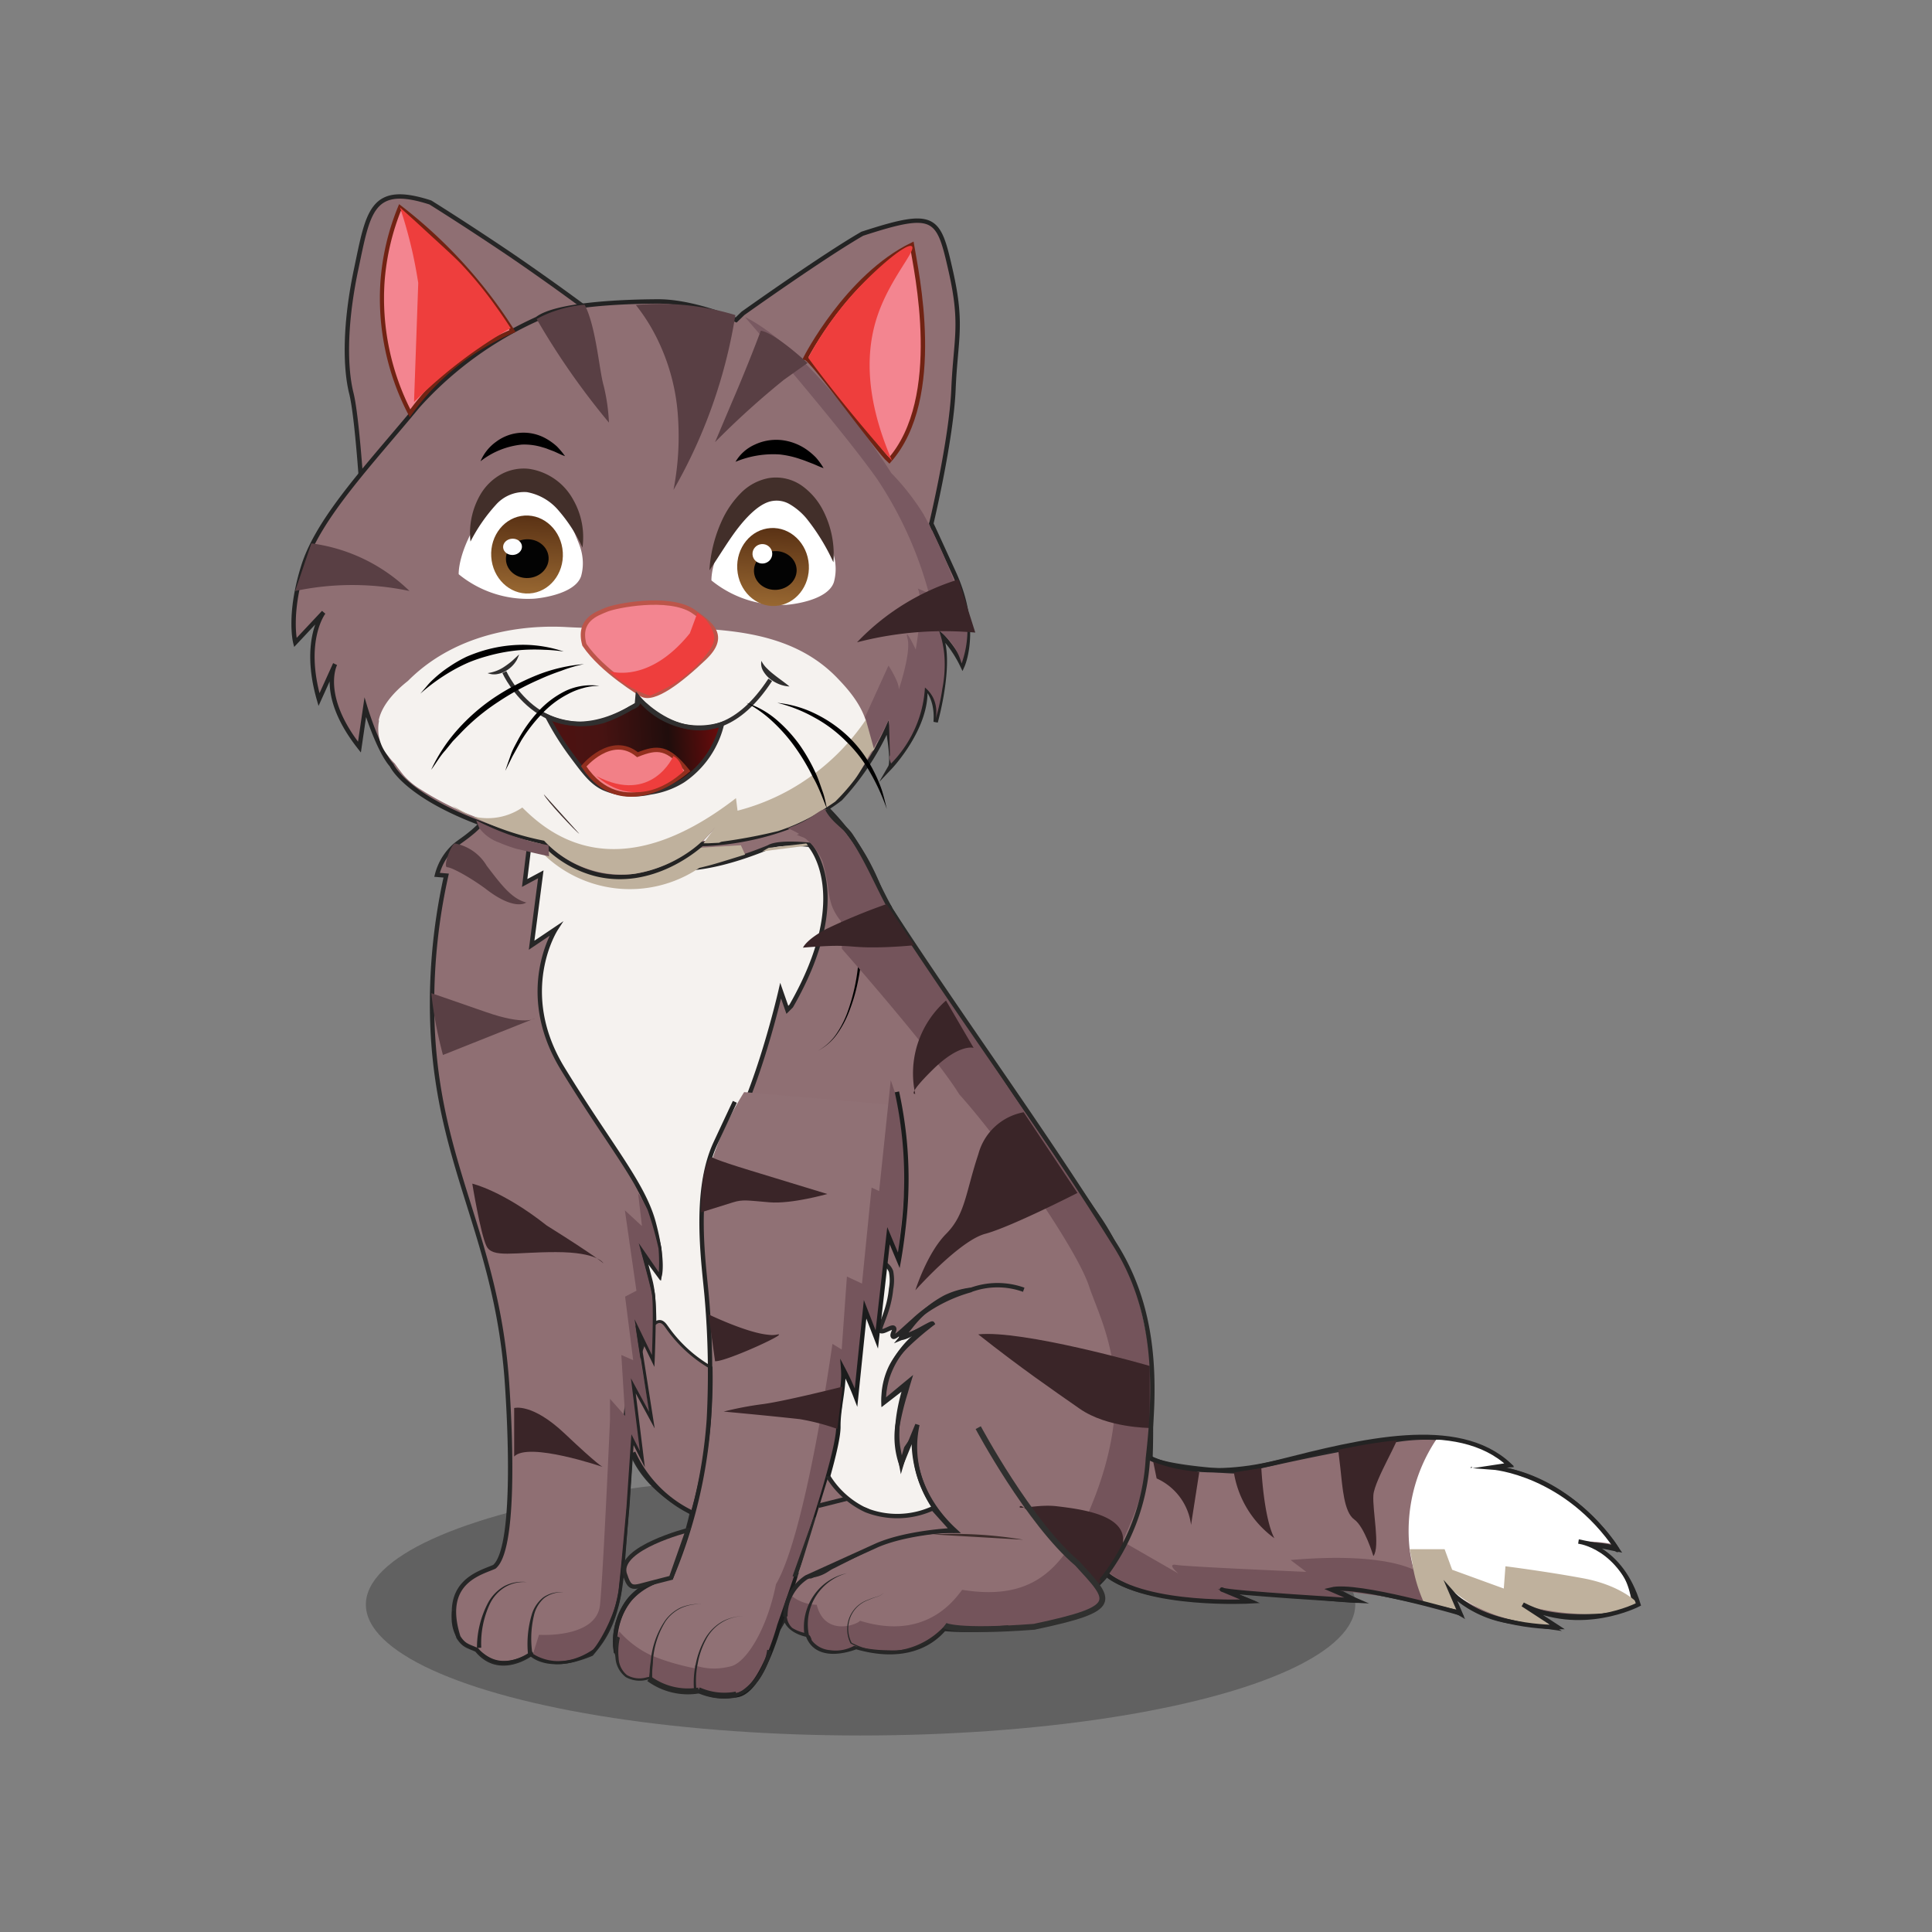 <svg id="Layer_1" data-name="Layer 1" xmlns="http://www.w3.org/2000/svg" xmlns:xlink="http://www.w3.org/1999/xlink" viewBox="0 0 256 256"><rect x="0" y="0" width="256" height="256" fill="#808080" stroke="none"/><defs><style>.cls-1{fill:#323232;opacity:0.4;}.cls-2,.cls-23,.cls-6{fill:#8f6f73;}.cls-2,.cls-23,.cls-3,.cls-37,.cls-40{stroke:#262626;}.cls-10,.cls-17,.cls-18,.cls-2,.cls-22,.cls-23,.cls-27,.cls-28,.cls-3,.cls-34,.cls-36,.cls-37,.cls-38,.cls-39,.cls-40,.cls-41,.cls-6,.cls-8,.cls-9{stroke-miterlimit:10;}.cls-10,.cls-17,.cls-18,.cls-2,.cls-22,.cls-27,.cls-28,.cls-3,.cls-36,.cls-40,.cls-41,.cls-6,.cls-9{stroke-width:0.58px;}.cls-3,.cls-7{fill:#f5f2ef;}.cls-4{fill:#bfb19d;}.cls-41,.cls-5{fill:#907175;}.cls-28,.cls-34,.cls-6{stroke:#232323;}.cls-22,.cls-8,.cls-9{fill:#f38590;}.cls-22,.cls-8{stroke:#712313;}.cls-8{stroke-width:0.55px;}.cls-9{stroke:#bc554a;}.cls-10,.cls-18{stroke:#302f2f;}.cls-10{fill:url(#linear-gradient);}.cls-11{fill:#fff;}.cls-12{fill:url(#linear-gradient-2);}.cls-13{fill:url(#linear-gradient-3);}.cls-14{fill:#030303;}.cls-15{fill:#fcfdff;}.cls-16{fill:#ee3e3d;}.cls-17{fill:#f28087;stroke:#922f1e;}.cls-18,.cls-27,.cls-28,.cls-33,.cls-34,.cls-36,.cls-37,.cls-38,.cls-39,.cls-40{fill:none;}.cls-19{fill:#302f2f;}.cls-20{fill:#795961;}.cls-21{fill:#422f2a;}.cls-23,.cls-34{stroke-width:0.39px;}.cls-24{fill:#262626;}.cls-25{fill:#75555c;}.cls-26{fill:#3d2d2b;}.cls-27{stroke:#1b1c1c;}.cls-29{fill:#74545b;}.cls-30{fill:#232323;}.cls-31{fill:#3a2528;}.cls-32{fill:#593f44;}.cls-35{fill:#282827;}.cls-36,.cls-38,.cls-41{stroke:#282827;}.cls-37,.cls-38,.cls-39{stroke-width:0.78px;}.cls-39{stroke:#30302f;}</style><linearGradient id="linear-gradient" x1="-57.88" y1="207.05" x2="-34.9" y2="207.05" gradientTransform="translate(117.78 -110.61) rotate(-3.54)" gradientUnits="userSpaceOnUse"><stop offset="0" stop-color="#4e1211"/><stop offset="0.31" stop-color="#471312"/><stop offset="0.69" stop-color="#200d0c"/><stop offset="0.98" stop-color="#680c0c"/></linearGradient><linearGradient id="linear-gradient-2" x1="-58.39" y1="172.91" x2="-60.67" y2="194.06" gradientTransform="translate(129.07 -107.3)" gradientUnits="userSpaceOnUse"><stop offset="0" stop-color="#4a240d"/><stop offset="0.64" stop-color="#9b6a33"/></linearGradient><linearGradient id="linear-gradient-3" x1="-25.95" y1="176.57" x2="-28.22" y2="197.71" gradientTransform="translate(129.23 -109.31)" xlink:href="#linear-gradient-2"/></defs><ellipse class="cls-1" cx="114.03" cy="212.61" rx="65.55" ry="17.35"/><path class="cls-2" d="M59.26,98c.13,1.36.26,2.75.37,4.16.13,1.56.23,3.1.32,4.62l4.46,1.7a20.92,20.92,0,0,1-1.7,1.68c-1.18,1-1.83,1.35-2.48,1.91a7.74,7.74,0,0,0-2.32,3.85l1.21.1a77.93,77.93,0,0,0-1.87,17.42c.12,20.47,8.57,29.58,9.94,49.94.53,7.83,1,22-1.69,24.23-1.9.85-7.08,2-4.76,9.31.74,1.17,1.27,1.17,2.43,1.7,3,3.7,7.2.53,7.2.53s2.22,2.43,8,0c1.59-1.91,3.6-4.34,4.13-11.86,0,0,1.15-14.94,1.06-15.56l-.08-.63a27.13,27.13,0,0,0,1.71,2.77,28.34,28.34,0,0,0,6.5,6.58c-.34,1.49-.78,3.11-1.35,4.82-.46,1.38-1,2.66-1.46,3.83a8.52,8.52,0,0,0-5.36,2.74c-2.39,2.82-2.51,7.37-1.15,8.09.47.25,1.59.26,4.58-2.76,1.69,2.85,5.42,2.23,6.31,1.78,2.85,1,6.32,1.25,8.19-.89a15.77,15.77,0,0,0,2.58-3.82s.09,1.78,3,2.4c1.07,3.11,4.81,2.22,6.41,1.6,5.87,1.69,9.61,0,11.66-2.4,0,0,9.78,1.07,16.46-2.94,3.91-2.49,5.07-4.27,5.07-4.27s3.82,3.92,18.59,3.38l-4.18-1.69s16.82,1.78,18.68,1.78l-4.53-2.4s16.1,2.85,18.24,4.09l-1.78-3.47a13.92,13.92,0,0,0,8.54,4.54l5.6.8L202,213s7.56,2.85,14.77-.35c0,0-1.51-5.88-6.05-8,0,0,3,.09,3.56.71s-6.77-11.57-19.4-10.94l5.07-.27s-4.71-4.89-14.77-3.38-20.46,4.09-21.17,4.18-9.17-.45-11.57-1.69a108,108,0,0,0-.27-12.46c-.53-4.18-1.95-12.63-6.58-19.39s-14.33-20.91-14.33-20.91L120.8,125l-3.92-6.32a31.05,31.05,0,0,0-2.33-5.09,31.77,31.77,0,0,0-5-6.49Z"/><path class="cls-3" d="M128.69,170.93a20.08,20.08,0,0,0-6.59,3.19c-1.78,1.37-3.46,3.25-3.75,3s.35-.92.08-1.17-1.39.67-1.76.4,1.11-2.41,1.4-5.57a6.14,6.14,0,0,0,0-2.29c-1.13-3.13-8.84-1.13-14.18-4-2.76-1.47-6-4.82-7.57-13.22,4.07-6.61,7.12-20,7.12-20l.89,2.54.51-.51c8.52-14.87,2.42-21.36,2.42-21.36s-4.13-.47-5.41.33c-17.63,7.21-19.8-1.56-21.06-1.64s-10.05-3.59-10.05-3.59L69.52,117l2.14-1.15-1.22,9.4,3.21-2.16s-5.35,8.27.91,18.51,10.7,15.28,12.07,20.47.77,7,.77,7l-2.14-2.9.91,3.51c.92,3.52.31,10.85.31,10.85s-2.14-4.13-2.29-4.58,2,11.76,2,11.76l-2-3.21.9,7.83a11.06,11.06,0,0,0,1.16,2.69,11.64,11.64,0,0,0,3.9,3.84c9,5.8,11.91,10.71,17.26,9.93,2.58-.37,2.47-1.6,6.83-3.49a30.51,30.51,0,0,1,11.58-2.45h.76c-1.29-1.18-5-4.85-5.32-10.35a13.85,13.85,0,0,1,.3-3.72c-.72,1.75-1.43,3.49-2.14,5.24a11,11,0,0,1-.52-5,35.42,35.42,0,0,1,1.13-4.59c.16-.59.31-1.08.41-1.41l-.73.6c-.87.73-1.75,1.46-2.63,2.17a9.83,9.83,0,0,1,1-4.72,11.19,11.19,0,0,1,2.09-2.8,39.29,39.29,0,0,1,3.38-2.89c-.11-.19-3.81,2.22-4.12,1.82s2.42-3.61,6.33-5.41A11,11,0,0,1,128.69,170.93Z"/><path class="cls-4" d="M69.65,112.46l1.83.18A16.45,16.45,0,0,0,92.66,115c.91-.21,1.64-.41,2.15-.56s1.15-.34,2.27-.69l1.65-.51L98.17,112l-5.4.33s-12.72,8-20.74-1.21l-2.07-.8Z"/><path class="cls-5" d="M88.92,209.07c-1,.31-4.91,1.6-6.48,5.22-.1.22-1.66,4,0,5.61a2.48,2.48,0,0,0,2.08.81c.69-.17,1-.85,1.57-.81a1.35,1.35,0,0,1,.92.64l.76.23c.62.19,1.24.36,1.85.52A7.19,7.19,0,0,0,95,222.56a5.26,5.26,0,0,0,1.39-.05,6.71,6.71,0,0,0,2.08-.81c4.35-2.7,8.44-17.91,8.44-17.91.77-2.85,2-7.21,3.56-12.63q.68-4.86,1.36-9.71l1.63,3.78,1.14-11.69s1.48,4.47,1.48,4,1.47-13.75,1.47-13.75l1.31,3.27s2-8.6.82-15.47-1-5.16-1-5.16l-20.08-1.72c-4.47,7.17-5.56,13.07-5.73,17.14,0,1,.26,5.34.84,14,.54,8,.63,8.62.51,10.55,0,0,0,.48-.07,1a85.23,85.23,0,0,1-2.43,13.45A74.08,74.08,0,0,1,88.92,209.07Z"/><path class="cls-2" d="M48,65.92s-.66-10.69-1.44-13.79-1-8.7.62-16.4,2-11.45,9.85-8.9q5.25,3.3,10.73,7,5.3,3.63,10.13,7.22c-18,14.67-23.89,20.35-24.68,22a18.37,18.37,0,0,1-3.05,3.71c-.2.22-.6.64-1,.58C48.38,67.34,48.05,66.09,48,65.92Z"/><path id="f" class="cls-6" d="M71.18,42.25A47.44,47.44,0,0,0,55.39,53.78C49.07,61.45,42.23,68.55,40.2,75s-1.07,10.14-1.07,10.14l3.75-4S40,84.83,42.27,92.7L44.4,88s-2.17,4.13,3.23,11l.77-5.27s1.68,5.6,3.5,7.67c0,0,2.62,5.94,20,10.17A14.45,14.45,0,0,0,79,115.83c7.45,1.82,13.41-3.5,14-4,.92,0,10.86-.21,18.36-6a34.94,34.94,0,0,0,6.26-9.43s.82,4.42.33,5.27c0,0,5.06-5.33,4.64-10.6V91s1.64,1.36,1.39,4.67c0,0,2.32-8.27.55-11.73a15.86,15.86,0,0,1,3,4.29s2.25-4.91-1.13-12.32-3-6.51-3-6.51,2.66-11.12,2.94-17.81,1.27-8.48-.36-15.68-2-8.1-11.72-4.94C109,34,98.45,41.52,98.45,41.52l-.91.88s-5.63-2.48-10.38-2.46S73.67,40.32,71.18,42.25Z"/><path class="cls-7" d="M50.18,95.46c.54-2.79,3.71-5.08,3.89-5.25,7.52-7.55,18.18-7.28,21-7.12,13.2.75,27.5-2.12,36,6.88,1.45,1.52,4.31,4.62,4,8.35-.64,6.73-11.24,10.59-13.31,11.34a29.92,29.92,0,0,1-8.58,1.76l2.92-3.13a19.59,19.59,0,0,1-15.43,6.17l-7.8-3.9A46.1,46.1,0,0,1,63,108.25a39.55,39.55,0,0,1-7.2-3.61,9.66,9.66,0,0,1-2.3-1.9c-.49-.58-1.19-1.56-1.18-1.56h0a8.21,8.21,0,0,1-.88-1,5.55,5.55,0,0,1-1.21-4.69Z"/><path class="cls-8" d="M67.92,43.87A63.56,63.56,0,0,0,53,27.49a32.19,32.19,0,0,0-2.32,9.89,33.07,33.07,0,0,0,3.65,17.38A31.91,31.91,0,0,1,67.92,43.87Z"/><path class="cls-9" d="M85,92s-5.22-3.07-7.57-6.57c-.92-3.33,1.7-4.12,2.92-4.64s8.17-1.91,11.42.15c2.51,1.75,4.66,3.31,1.55,6.27S86.59,93,85,92Z"/><path class="cls-10" d="M72.52,94.93a10.78,10.78,0,0,0,3,.87,9.81,9.81,0,0,0,4.31-.24,17.11,17.11,0,0,0,2.9-1.26c.65-.33.58-.37,1.06-.58a1.52,1.52,0,0,0,.65-.39,1.17,1.17,0,0,0,.22-.78,10.45,10.45,0,0,0,6,3.67,10.18,10.18,0,0,0,5-.27,12.52,12.52,0,0,1-5.17,7.48A11.21,11.21,0,0,1,86.17,105a10,10,0,0,1-6.24-.59c-1.5-.75-2.39-1.9-4.09-4.19A37,37,0,0,1,72.52,94.93Z"/><path class="cls-11" d="M60.78,76.09S60.59,73,64,68c1.71-2.51,4.34-3.8,6.81-3.33,3.22.61,4.84,4.7,5.9,7.37a7.12,7.12,0,0,1,.48,1.89A6.34,6.34,0,0,1,77,76.34c-.84,2.53-6,3-6.43,3A14.45,14.45,0,0,1,60.78,76.09Z"/><path class="cls-11" d="M94.27,76.91s-.19-3.1,3.24-8.14c1.7-2.51,4.33-3.8,6.8-3.33,3.23.61,4.85,4.7,5.91,7.37a6.87,6.87,0,0,1,.47,1.89,6.51,6.51,0,0,1-.2,2.45c-.85,2.53-6,3-6.44,3A14.5,14.5,0,0,1,94.27,76.91Z"/><ellipse class="cls-12" cx="69.84" cy="73.47" rx="4.75" ry="5.17" transform="translate(-4.41 4.46) rotate(-3.54)"/><ellipse class="cls-13" cx="102.44" cy="75.12" rx="4.75" ry="5.17" transform="translate(-4.45 6.48) rotate(-3.54)"/><ellipse class="cls-14" cx="69.87" cy="74.02" rx="2.83" ry="2.57" transform="translate(-4.44 4.46) rotate(-3.54)"/><ellipse class="cls-14" cx="102.74" cy="75.59" rx="2.83" ry="2.57" transform="translate(-4.48 6.49) rotate(-3.54)"/><ellipse class="cls-11" cx="101.02" cy="73.38" rx="1.31" ry="1.29" transform="translate(-4.34 6.38) rotate(-3.54)"/><ellipse class="cls-15" cx="67.92" cy="72.45" rx="1.25" ry="1.08" transform="translate(-4.35 4.34) rotate(-3.54)"/><path class="cls-16" d="M80.69,88.91s5.17,1.89,10.72-5l1-2.7a5.08,5.08,0,0,1,.74.54,4.81,4.81,0,0,1,1.47,2.45c.15,1.12-.58,2-1.61,3.24a16.26,16.26,0,0,1-5.4,4.06c-.6.31-1.1.53-1.46.69a14,14,0,0,1-3.57-1.74A14.22,14.22,0,0,1,80.69,88.91Z"/><path class="cls-17" d="M77.34,101.54S81,97.15,84.47,100c2.67-1.06,4-1.08,6.61,2.14C90.23,102.88,82.41,109.19,77.34,101.54Z"/><path class="cls-16" d="M89.22,100.19s-2.81,6.47-10.18,2.65c4.59,4,9.19,1.54,11.5-.6C90.54,102.24,90.26,100.66,89.22,100.19Z"/><path class="cls-18" d="M66.83,89.06S72.19,101,84.39,93.33l.08-.94s9.15,10.62,17.59-2.31"/><path class="cls-19" d="M64.61,89.19a5.13,5.13,0,0,0,2.25-.87,10.75,10.75,0,0,0,1-.75l.93-.86c-.07.21-.16.4-.25.61s-.22.38-.35.56a4,4,0,0,1-1,.92,3.34,3.34,0,0,1-1.25.51A2.29,2.29,0,0,1,64.61,89.19Z"/><path class="cls-19" d="M100.89,87.57a3.57,3.57,0,0,0,.74,1,8.88,8.88,0,0,0,.92.81c.64.52,1.36,1,2.06,1.58a4.28,4.28,0,0,1-1.34-.29,5.09,5.09,0,0,1-1.2-.68,3.8,3.8,0,0,1-.93-1.06A1.92,1.92,0,0,1,100.89,87.57Z"/><path class="cls-4" d="M62.45,108.11c-.91-.45-1.74-.91-2.5-1.36A7.58,7.58,0,0,0,62.45,108.11Z"/><path class="cls-4" d="M113.24,103.31c.83-1.1,1.41-2.37,2.13-3.54a1.19,1.19,0,0,1,.42-.39c.19-.41.37-.81.52-1.18,0-.17-.08-.34-.13-.5a16.16,16.16,0,0,0-1.11-2.84,29.9,29.9,0,0,1-10.42,9.79,29,29,0,0,1-6.92,2.77l-.21-1.66c-16,12.36-24.91,4.61-28.31,1.24A8.12,8.12,0,0,1,63,108.25c-.18,0-.34-.09-.5-.14a37.08,37.08,0,0,0,9.6,3.29,14.1,14.1,0,0,0,11.88,4.4,17.49,17.49,0,0,0,7.91-3.36,17,17,0,0,0,2.89-2.84l-1.56,2.14h.32l.28,0,1.48-.07a1.13,1.13,0,0,1,.39-.15,71.05,71.05,0,0,0,7.38-1.39,25.83,25.83,0,0,0,4.45-1.91q1.62-.93,3.15-2A27.25,27.25,0,0,0,113.24,103.31Z"/><path class="cls-20" d="M114.63,95l3.1-6.81s1.53,2.36,1.35,3.22c0,0,1.66-4.88,1.18-6.76s1.08,1.41,1.08,1.41,1.09-6,.29-8.07l1.45.61a51.13,51.13,0,0,0-6.88-15.16c-4.8-6.8-17.48-21.42-17.48-21.42s8.4,3.51,19.38,20.66a32,32,0,0,1,4.27,5.46,66.79,66.79,0,0,1,3.75,8.13c1.59,3.75,1.85,4.61,2,5.75a13.41,13.41,0,0,1-.7,5.9,8.32,8.32,0,0,0-.92-2.11,8.07,8.07,0,0,0-2.06-2.22,13.24,13.24,0,0,1,.69,3.23,16.25,16.25,0,0,1-.26,4.41,28,28,0,0,1-.89,4,4.38,4.38,0,0,0-.35-2.81,4.29,4.29,0,0,0-1.07-1.32,15.34,15.34,0,0,1-.65,3.64,15.81,15.81,0,0,1-3.84,6.44c-.24-.62-.26-.86-.22-.94l.07-.17h0l-.13-4.74-2,3.86Z"/><path d="M63.67,61.12a6.07,6.07,0,0,1,2.09-2.6,6,6,0,0,1,3.29-1.18,6.07,6.07,0,0,1,3.38.82,7.92,7.92,0,0,1,1.37,1,11.7,11.7,0,0,1,1.07,1.28c-.54-.18-1-.43-1.49-.64l-.72-.27a5,5,0,0,0-.71-.24,8.17,8.17,0,0,0-2.82-.38A10.63,10.63,0,0,0,63.67,61.12Z"/><path d="M97.46,61.19A5.58,5.58,0,0,1,100,58.92a6.7,6.7,0,0,1,3.51-.61,7.21,7.21,0,0,1,3.31,1.22,8.74,8.74,0,0,1,1.31,1.11,9.51,9.51,0,0,1,1,1.39c-.56-.18-1-.42-1.53-.62s-1-.4-1.45-.54a12.54,12.54,0,0,0-2.81-.65A13,13,0,0,0,97.46,61.19Z"/><path class="cls-21" d="M94,75.57a18.53,18.53,0,0,1,1.85-7,12.58,12.58,0,0,1,2.23-3.15,7,7,0,0,1,3.78-2.07,6,6,0,0,1,4.38,1,9.07,9.07,0,0,1,2.67,3,12.77,12.77,0,0,1,1.52,7.16,27.67,27.67,0,0,0-3.54-5.78,8.46,8.46,0,0,0-2.22-1.9,3.41,3.41,0,0,0-2.3-.45c-1.52.22-3.12,1.75-4.46,3.44S95.38,73.58,94,75.57Z"/><path class="cls-21" d="M62.34,71.76a10.19,10.19,0,0,1,1.38-6.34,7.27,7.27,0,0,1,2.62-2.54,6.25,6.25,0,0,1,3.8-.75,8,8,0,0,1,5.8,4.06,10,10,0,0,1,1.24,6.36A21,21,0,0,0,74,67.63a7.14,7.14,0,0,0-4.18-2.42,5,5,0,0,0-4.13,1.7A22.4,22.4,0,0,0,62.34,71.76Z"/><path class="cls-16" d="M53,27.49c.58,1.73,1.13,3.64,1.61,5.73.34,1.5.6,2.93.81,4.28h0q-.14,4-.28,7.94t-.28,7.83a62.41,62.41,0,0,1,7.46-6.34,60.19,60.19,0,0,1,5.35-3.45c-.48-.74-1.15-1.76-2-2.93A52.39,52.39,0,0,0,61.12,35c-.85-.89-2.08-2-4.55-4.26C55.1,29.36,53.86,28.26,53,27.49Z"/><path class="cls-22" d="M106.74,47.44s5.49-10.79,14.09-15c.55,3.37,4.33,20.3-3,28.59C116.39,59.8,107.51,47.39,106.74,47.44Z"/><path id="f-2" data-name="f" class="cls-16" d="M120.83,32.64c.62.54-2.84,4.19-4.52,9.08-1.63,4.73-1.72,11,1.89,19.33q-2.86-3.21-5.8-6.81t-5.3-6.82a43.32,43.32,0,0,1,6.49-9.08C116.4,35.32,120.21,32.11,120.83,32.64Z"/><path class="cls-23" d="M91.73,200.42c-1-.47-7.11-3.33-8.63-9.48-.77-3.12,0-5.66,1.41-10.48.45-1.52,1.61-5.41,2.91-5.35.47,0,.8.55,1,.82a18.26,18.26,0,0,0,5.8,5.29,65.72,65.72,0,0,1-.54,10A66.24,66.24,0,0,1,91.73,200.42Z"/><path class="cls-24" d="M70,219.54a13.78,13.78,0,0,1,.45-5.57A4.59,4.59,0,0,1,72,211.65a4.05,4.05,0,0,1,2.66-.67,4,4,0,0,0-2.56.78,4.3,4.3,0,0,0-1.35,2.3,13.23,13.23,0,0,0-.15,5.39Z"/><path class="cls-25" d="M120,154.85c0-2.33-1.23-9.56-1.23-9.56l-.74-2.15-1.54,14.68-1-.46-1.27,12.72-2-.93-.69,9.67-1.23-.75s-3.47,25.05-7.48,31.85c-1.24,6.19-4,10.31-5.89,10.85a9.39,9.39,0,0,1-2.2.32,8.32,8.32,0,0,1-2.68-.42,12.45,12.45,0,0,1,.12,1.72c0,.3.35.75.16,1.12,0,.1-.13.19-.1.29s.32.22.55.25a8.9,8.9,0,0,0,1.41.44,9.21,9.21,0,0,0,3.35,0c2-.43,3.22-2.84,4.27-5.2A80.06,80.06,0,0,0,106,207.46c.61-2.13,1.54-5.25,2.88-9,0,0,2.79-11.2,2.71-12.57s0-4.59,0-4.59l1.7,3.88,1.21-12,1.54,4.06,1.55-14.11,1.38,3.35S120,157.18,120,154.85Z"/><path class="cls-26" d="M123.59,203.32a55.25,55.25,0,0,1,12,.7"/><path class="cls-26" d="M76.75,110.47c-.27-.09-4.5-4.55-4.69-5.22"/><path class="cls-27" d="M118.85,144.68a56,56,0,0,1,1,6.32,53.29,53.29,0,0,1,0,10.37c-.31,3.22-.75,5.64-.75,5.64l-1.37-3.27-1.55,13.75-1.55-4-1.2,11.69a36.1,36.1,0,0,0-1.71-3.78c.19,2.56-.66,5.1-.63,7.67,0,2.12-1.67,8.79-7.82,26.29,0,0-2.51,9.38-5.94,9.27"/><path class="cls-28" d="M97.37,146h0c-1.44,3.06-2.55,5.45-2.61,5.58-2.94,6.49-1.48,15.93-1.11,20.28a116.24,116.24,0,0,1,.28,16.21,65.82,65.82,0,0,1-5,20.95,8.54,8.54,0,0,0-5.36,2.74A8.31,8.31,0,0,0,82,214.6a9.43,9.43,0,0,0-.37,4.42"/><path d="M117.57,120.67l-1.4-2.12.65-.26a53.38,53.38,0,0,1,.47,5.64c0,.94,0,1.89-.06,2.83a9.88,9.88,0,0,1-.56,2.82l-.12.31-.25-.26-2.46-2.51.3-.11a28.64,28.64,0,0,1-.55,3.46,22.75,22.75,0,0,1-1,3.36,13.15,13.15,0,0,1-1.62,3.11,7.13,7.13,0,0,1-2.59,2.29,7.07,7.07,0,0,0,2.52-2.34,13.07,13.07,0,0,0,1.52-3.12,25.84,25.84,0,0,0,1.36-6.78l0-.38.27.26,2.55,2.5-.37,0a9.59,9.59,0,0,0,.45-2.69,25.79,25.79,0,0,0,0-2.78,51.43,51.43,0,0,0-.59-5.55l-.25-1.54.9,1.29,1.44,2.09Z"/><path class="cls-29" d="M176.39,210.61l12.47,1.64-.65-3.74s-3.39-3-17.2-1.8l2.08,1.57s-15.76-.67-17.19-.92.26,1.15.26,1.15l-7.43-4.27s3.13-6.39,3.65-11.47a85.82,85.82,0,0,0,.13-11.46c0-.91-1.43-12-4.95-16.94s-13.18-19.15-13.18-19.15l-11.31-17.06-6.49-10.22a13.17,13.17,0,0,0-1.15-2.78,25,25,0,0,0-1.92-2.83c-.36-.49-.66-.89-.88-1.17-.47-.62-.79-1.1-1.46-2-1.23-1.73-1.32-1.84-1.55-1.9-.69-.17-1.19.44-2.54,1.25a14.85,14.85,0,0,1-2.73,1.24,8.05,8.05,0,0,1,2.89,1.82,7.83,7.83,0,0,1,1.78,2.63,27.19,27.19,0,0,1,.7,3.32,11.07,11.07,0,0,0,.49,2.45,7.06,7.06,0,0,0,1.2,2.06l-.06-1.64.21,5.34s12.29,13.94,15.55,19.28c5.86,6.52,15.5,20.33,17.19,25.41s6.91,13.68,0,29.83c-3.38,7.16-7,12-16.8,10.41-.78.92-4.54,6.89-13.54,4.1-.53.6-4.7,2.06-5.74-2.12a5.53,5.53,0,0,1-2.22-.5,5.31,5.31,0,0,1-1.12-.69,1.9,1.9,0,0,0-.71,1.38s0,0,0,.44c.09.93.09.95.1,1a2.24,2.24,0,0,0,.71,1.44,5.15,5.15,0,0,0,1.71.67,1.15,1.15,0,0,1,.56.3c.26.25.25.57.33.7a3.38,3.38,0,0,0,2.37,1.27,5.08,5.08,0,0,0,3.22-.57,18.39,18.39,0,0,0,4.62.59,10.4,10.4,0,0,0,3.58-.43,8.88,8.88,0,0,0,4-2.81c1,.13,2.48.29,4.24.36a36.33,36.33,0,0,0,9.44-.7,30.36,30.36,0,0,0,4.44-1.57c1.53-.62,2.51-1.09,2.56-1.78s-.75-.92-.76-1.66.79-1.36,1.52-1.78a16.84,16.84,0,0,0,3.37,2c1,.47,3.26,1.35,10.91,1.72,1.2.06,2.75.12,4.56.13l-4.32-1.57,17.46,1.29Z"/><polygon class="cls-4" points="106.84 111.76 101.85 112.34 101 112.81 107.07 112.04 106.84 111.76"/><path class="cls-25" d="M82.06,216.17a8.81,8.81,0,0,0-.38,2.2,4.62,4.62,0,0,0,.25,2.32,3.44,3.44,0,0,0,2.51,1.92,3.07,3.07,0,0,0,1.72-.33,9.53,9.53,0,0,0,1.16.89,6,6,0,0,0,2.32,1.07,4.24,4.24,0,0,0,3.47-.87l-.21-2.16c-.94-.16-2-.38-3.1-.68a27.19,27.19,0,0,1-3.56-1.21A12.87,12.87,0,0,1,82.06,216.17Z"/><path class="cls-30" d="M63.2,218.36a12.81,12.81,0,0,1,1.48-6,5.66,5.66,0,0,1,2.15-2.19,5.07,5.07,0,0,1,3-.53,5,5,0,0,0-2.91.66,5.34,5.34,0,0,0-2,2.2,12.33,12.33,0,0,0-1.15,5.83Z"/><path class="cls-29" d="M84.56,158.14a15.57,15.57,0,0,1,2.2,4.42A15.88,15.88,0,0,1,87.4,169l-2.54-3.54c.24.81.56,1.93.91,3.3a26.34,26.34,0,0,1,.72,3.25,27.16,27.16,0,0,1,.14,4c0,1.07,0,2.53-.13,4.27l-2.34-4.9c.42,2.89.88,5.82,1.4,8.79.19,1.14.39,2.26.6,3.38l-2.31-4.13c.19,1.4.38,2.79.56,4.2q.39,2.94.75,5.85l-1.4-2.76c-.74,10.4-1.48,18-1.79,20a22.47,22.47,0,0,1-.86,3.47,17.45,17.45,0,0,1-.69,1.69,7.53,7.53,0,0,1-1.55,2.4,12.89,12.89,0,0,1-.92,1l-.69.21a10.36,10.36,0,0,1-4,.67,5.9,5.9,0,0,1-1.53-.32,5.7,5.7,0,0,1-1.14-.57l.83-2.64s7.65.52,8.09-4,1.32-24.49,1.32-24.49v-2.78l2,2.26-.5-8.07,1.57.69-1.07-8.42,1.5-.78L82.8,160.37l2.26,2.09Z"/><path class="cls-31" d="M125.35,132.58l3.66,6.27s-1.87-.61-5.42,2.89-2.32,3.2-2.32,3.2A12.82,12.82,0,0,1,125.35,132.58Z"/><path class="cls-31" d="M135.64,147.38a7.64,7.64,0,0,0-6,5.54c-1.7,5.1-1.72,8-4.27,10.57s-4.08,7.48-4.08,7.48,5.84-6.57,9.25-7.48,12.23-5.42,12.23-5.42Z"/><path class="cls-31" d="M152.35,181c-.54-.18-16.89-4.81-22.73-4.19,5.78,4.56,9.79,7.3,13.44,9.85s9.29,2.55,9.29,2.55Z"/><path class="cls-31" d="M153.26,195.9a7.81,7.81,0,0,1,4.56,6.16l1.09-7-6.15-1.61Z"/><path class="cls-31" d="M163.5,195.14l3.63-.68s.3,6.61,1.73,9.36A13.4,13.4,0,0,1,163.5,195.14Z"/><path class="cls-31" d="M177.29,191.84s7.13-1.28,7.83-1.48-3,5.72-3.14,7.75.93,6.87,0,8.08c0,0-1.16-3.88-2.53-4.85s-1.56-4.23-1.85-6.86Z"/><path class="cls-31" d="M148.71,203.24c-.8-2.68-5.77-3.31-8.73-3.66-2.25-.26-4.77.41-4.87.14,0-.05,0-.12.06-.14.35-.26,2.72,1.92,10.14,10.49a9,9,0,0,0,2-2.19C147.89,207,149.22,205,148.71,203.24Z"/><path class="cls-31" d="M111.65,183.74s-7.46,1.88-10.47,2.3a44.7,44.7,0,0,0-5.29,1s5.7.52,10.06,1a29.38,29.38,0,0,1,5,1.3h0Z"/><path class="cls-31" d="M93.88,174.16s5.07,2.45,7.91,2.7a3.62,3.62,0,0,0,1.06,0c2.34-.54-6.71,3.62-8.1,3.51Z"/><path class="cls-31" d="M94.28,153.31s.32.32,5.22,1.81l10.12,3.09s-4.69,1.35-7.67,1.1-3.52-.39-4.8,0l-4.26,1.33S92.78,154.38,94.28,153.31Z"/><path class="cls-32" d="M60.25,111.76a6.23,6.23,0,0,1,4.23,2.94c1.92,2.53,3.24,4.24,5,4.81a3.58,3.58,0,0,0,.35.09c-2.66-.14-.12,0-.12,0s-1.52,1.18-5.41-1.87c-2.25-1.64-4.5-2.81-5.05-2.82S59.63,112.17,60.25,111.76Z"/><path class="cls-32" d="M57.15,131.6s1.85.62,7.17,2.48,6.55.86,6.55.86l-12.18,4.85c-.33-1.25-.65-2.6-.92-4S57.29,132.9,57.15,131.6Z"/><path class="cls-31" d="M62.58,156.84s4,.91,9.87,5.55c6.62,4.14,7.5,5,7.5,5s-.69-1.48-6.31-1.48-8.4.83-9.19-.82S62.58,156.84,62.58,156.84Z"/><path class="cls-31" d="M68.13,186.57s2.37-.71,6.71,3.4,5,4.4,5,4.4S70,191,68.13,193Z"/><path class="cls-31" d="M127,76.78a31.32,31.32,0,0,0-13.44,8.33,46,46,0,0,1,10-1.45,46.68,46.68,0,0,1,5.67.16Z"/><path class="cls-24" d="M106.6,216.67a7.36,7.36,0,0,1,1.23-5.27,7.09,7.09,0,0,1,4.41-2.94,7,7,0,0,0-5.07,8.11Z"/><path class="cls-32" d="M100.81,43.82S99.27,48,97,53.26l-2.25,5.32a108.94,108.94,0,0,1,9.14-8.27L107,48.1S102.72,44.11,100.81,43.82Z"/><path class="cls-32" d="M84.26,40.42a34.1,34.1,0,0,1,13.18,1.33,67.93,67.93,0,0,1-8.2,23.17,37.06,37.06,0,0,0,.61-9.45A27.27,27.27,0,0,0,86.23,43.3,25,25,0,0,0,84.26,40.42Z"/><path class="cls-32" d="M71.11,42.27a15.22,15.22,0,0,1,2.76-1.18,16.18,16.18,0,0,1,3.6-.71C79,43.33,79.39,49.09,80,51.15A25.32,25.32,0,0,1,80.69,56c-1.52-1.82-3.07-3.82-4.62-6C74.16,47.31,72.52,44.71,71.11,42.27Z"/><path class="cls-32" d="M41.26,72a22.9,22.9,0,0,1,13,6.31,36.66,36.66,0,0,0-15.15,0Z"/><path class="cls-11" d="M190.29,190.78a12.84,12.84,0,0,1,4.36.45c2.47.68,5.08,2.21,4.88,2.89-.1.35-1,.64-4.62.25l-.2,1a1,1,0,0,1,.16-.79c.24-.31.74-.43,2.87-.15a18.59,18.59,0,0,1,2,.32,20.41,20.41,0,0,1,3.76,1.21A23.64,23.64,0,0,1,209,199.4c2.68,2.19,5,5,4.77,5.22-.05,0-.19,0-.31-.06q-.86-.15-1.86-.24a23.35,23.35,0,0,0-2.46-.06,9.21,9.21,0,0,1,7.07,8.51,12.87,12.87,0,0,1-4.64,1,17.74,17.74,0,0,1-3.11-.3c-1.58-.22-3.87-.5-6.71-.76l4,2.83c-2.26-.39-4.12-.81-5.5-1.16a24.65,24.65,0,0,1-4.93-1.63,16.67,16.67,0,0,1-3.37-2.22l1,2.65-4.05-1.3a20,20,0,0,1-2.1-6.48A21.81,21.81,0,0,1,190.29,190.78Z"/><path class="cls-4" d="M187.13,207c.07.53.17,1.09.3,1.67a20.14,20.14,0,0,0,1.24,3.67l4.61,1c-.42-1-.85-2-1.28-3a17.7,17.7,0,0,0,3.71,2.61,21.81,21.81,0,0,0,5.47,1.88,35.27,35.27,0,0,0,4.63.81l-4-3s8.84,2.76,15.32,0c-.11-.33-2.45-2.6-7.36-3.51s-10.29-1.59-10.29-1.59l-.22,2.95L192.42,208l-1-2.72h-4.63Z"/><path d="M79.45,90.88a7.76,7.76,0,0,0-2.21.3,9.28,9.28,0,0,0-2,.8,12.54,12.54,0,0,0-3.48,2.66,21,21,0,0,0-2.7,3.5l-1.11,2c-.34.66-.66,1.34-1,2,.23-.72.49-1.42.74-2.14s.64-1.37,1-2.06a18.68,18.68,0,0,1,2.67-3.71A12.17,12.17,0,0,1,75,91.52,8,8,0,0,1,79.45,90.88Z"/><path d="M77.38,88a18.76,18.76,0,0,0-3,.88c-1,.34-2,.73-2.93,1.16a35,35,0,0,0-5.49,3,28,28,0,0,0-4.83,4L60,98.21l-1,1.23c-.72.78-1.22,1.71-1.87,2.56a21.87,21.87,0,0,1,3.51-5.33,25.9,25.9,0,0,1,4.83-4.22,31.41,31.41,0,0,1,5.7-3A21.46,21.46,0,0,1,77.38,88Z"/><path d="M74.69,86.33a20.59,20.59,0,0,0-2.59-.23,24.48,24.48,0,0,0-2.57,0,23,23,0,0,0-5,.85,20.72,20.72,0,0,0-2.41.82,22.11,22.11,0,0,0-2.28,1.15,25.29,25.29,0,0,0-4.15,3c.28-.33.57-.66.86-1a8.17,8.17,0,0,1,.91-.95,15.63,15.63,0,0,1,2.07-1.63,17.9,17.9,0,0,1,2.29-1.32,20.67,20.67,0,0,1,2.5-.89,18.52,18.52,0,0,1,5.23-.69A17.09,17.09,0,0,1,74.69,86.33Z"/><path d="M98.9,93.13a11.76,11.76,0,0,1,4,2.25A19,19,0,0,1,106,98.77a23.49,23.49,0,0,1,2.23,4c.3.71.53,1.44.79,2.16s.39,1.49.56,2.23c-.31-.7-.56-1.42-.86-2.12s-.6-1.39-1-2.06a28.09,28.09,0,0,0-2.3-3.88,22.08,22.08,0,0,0-2.94-3.39A15.75,15.75,0,0,0,98.9,93.13Z"/><path d="M103,93.13a14.67,14.67,0,0,1,5.15,1.5,17.31,17.31,0,0,1,4.42,3.13,17,17,0,0,1,3.18,4.37,18.73,18.73,0,0,1,1.07,2.48c.28.86.48,1.74.69,2.6a28.14,28.14,0,0,0-2.2-4.83,18.25,18.25,0,0,0-3.2-4.15,17.92,17.92,0,0,0-4.19-3.15A19.58,19.58,0,0,0,103,93.13Z"/><path class="cls-33" d="M103.17,89.27c.25.13,11-2.55,18.92,8.85"/><path class="cls-29" d="M72.68,112l.07,1.46c-1.82-.38-3.29-.76-4.36-1a21.73,21.73,0,0,1-2.31-.84,5.56,5.56,0,0,1-1.83-1.09,5.16,5.16,0,0,1-.75-.83l-.4-1a37.15,37.15,0,0,0,4.2,1.84A35.1,35.1,0,0,0,72.68,112Z"/><path class="cls-28" d="M152.47,193.21s6.05,3.26,16.95.5,23.7-6,30.56.39l-2.24.34s9.72.7,16.57,10.87l-5.14-1.05s5.6.63,7.93,8.34c0,0-7.67,4-15.32,0l4.6,3s-9.92.11-14.12-4.69l1.23,2.86s-13.63-4-17.1-3.15l3.39,1.46s-16.84-1-17.76-1.41,3.65,1.52,3.65,1.52-13.68.76-19-3.58"/><path class="cls-34" d="M60.1,213.48s-.78,4.09,3.07,5.11c1.36,1.21,3.16,2.77,7.21.61,0,0,3.53,2.8,8.38-.51,1-1.19,3.26-5.18,3.45-8.43.3-2.64,1-10.58,1-10.58l.6-8.91,1.31,2.58-1.2-9.72,2.46,4.55-1.9-12.11,2.07,4.27s.32-7.52,0-9.05-1.42-5.51-1.42-5.51l2.32,3.36a22.14,22.14,0,0,0,0-3.74A46.63,46.63,0,0,0,86,160.26c-.33-.72-1.64-3.28-1.64-3.28"/><path class="cls-28" d="M83.91,192.46a16.35,16.35,0,0,0,7.83,8"/><path class="cls-35" d="M133.57,215.91c-1.37.06-2.74.18-4.13.19a14.22,14.22,0,0,1-4.15-.5l.22-.07a10.65,10.65,0,0,1-6.05,3.31,10.17,10.17,0,0,1-6.76-1.08h0v0a4.24,4.24,0,0,1-.14-3.45,4.08,4.08,0,0,1,2.5-2.34h0a8,8,0,0,1,1.07-.38,2.08,2.08,0,0,0,1-.58,2,2,0,0,1-1,.6,8.51,8.51,0,0,0-1.06.4h0a4,4,0,0,0-2.41,2.34,4.07,4.07,0,0,0,.19,3.33l0,0a10,10,0,0,0,6.63.93,10.31,10.31,0,0,0,5.78-3.29l.09-.1.13,0c2.62.74,5.38.32,8.12.15Z"/><path class="cls-36" d="M109.62,107.21c.83,1.58,2.36,2.34,3.12,3.49,2.29,3.44,3.44,6.49,5.35,9.93,9.94,15.29,19.87,28.66,29.42,43.94,5.73,8.79,5.73,18.73,4.59,28.66a28.33,28.33,0,0,1-6.21,16.23"/><path class="cls-29" d="M105.57,110.62l1.15.45a18.49,18.49,0,0,0,4.45-1l-.19-.71-2.19-.2S106,110.51,105.57,110.62Z"/><path class="cls-31" d="M117.47,119.8a76.43,76.43,0,0,0-8,3.31c-2.67,1.42-3.07,2.46-3.07,2.46s1.46-.14,3.37-.22c2.81-.11,3.25.21,6.08.18,2.57,0,5.3-.28,5.3-.28h0Z"/><path class="cls-24" d="M102.23,218.71a10.54,10.54,0,0,1-1.24,3.21,6.74,6.74,0,0,1-2.42,2.47,5.54,5.54,0,0,1-3.38.62,8.83,8.83,0,0,1-1.68-.36c-.26-.11-.54-.19-.8-.3l-.39-.17-.19-.09c-.21-.13-.14-.23-.18-.3a11.64,11.64,0,0,1,.26-3.39,11.15,11.15,0,0,1,1.17-3.18,6.14,6.14,0,0,1,2.36-2.38,6.2,6.2,0,0,1,3.27-.69,5.71,5.71,0,0,0-5.49,3.15,10.61,10.61,0,0,0-1.07,3.14,11.5,11.5,0,0,0-.19,3.3c0,.06.06.15,0,.06l.19.08.38.16c.26.11.53.18.79.27a8.06,8.06,0,0,0,1.61.32,5.19,5.19,0,0,0,3.12-.63,8,8,0,0,0,3.31-5.39Z"/><path class="cls-37" d="M97.56,224.53a8.35,8.35,0,0,1-5-.58"/><path class="cls-35" d="M82.13,217a8.68,8.68,0,0,0-.16,2.69,3.06,3.06,0,0,0,1.1,2.26,3.33,3.33,0,0,0,2.53.33l.34-.08.08,0s.08-.05,0,.06,0-.05,0-.1l.07-.68c0-.47.08-.94.14-1.4a11.32,11.32,0,0,1,1.85-5.28A5.38,5.38,0,0,1,90.22,213a6.33,6.33,0,0,1,2.75-.45,6.13,6.13,0,0,0-2.71.52,5.21,5.21,0,0,0-2.08,1.78,11.19,11.19,0,0,0-1.66,5.23c0,.46-.08.92-.1,1.38,0,.24,0,.47,0,.71a.58.58,0,0,1-.06.24v0l-.07.06-.07,0h0l-.09,0-.35.09a3.76,3.76,0,0,1-2.87-.34,3.53,3.53,0,0,1-1.36-2.58,9.22,9.22,0,0,1,.11-2.87Z"/><path class="cls-38" d="M86,222.43A8.71,8.71,0,0,0,92.58,224"/><path class="cls-39" d="M129.62,189.17s6.7,12.56,13.13,18c4.56,5,5.9,5.93-5.73,8.39-10.37.78-11.83-.17-11.83-.17"/><path class="cls-40" d="M126.58,202.92a16.06,16.06,0,0,1-5.5-12.5l-1,1.46-.65,2.21-.37-2c-.73-3.67.94-8.47.94-8.47l-2.91,2.25a11.47,11.47,0,0,1,.5-3.38,12.39,12.39,0,0,1,5.39-6.68l-3.55,1.47,1.22-1.47a14.2,14.2,0,0,1,4.6-3.91,10.67,10.67,0,0,1,3.45-1,10.27,10.27,0,0,1,6.95,0"/><path class="cls-41" d="M91.14,202.76s-9.2,2.34-8.39,5.7c.76,2.34,1,1.93,3.6,1.27l2.57-.66Z"/><path class="cls-41" d="M108,201.36s5.85-2.86,7.54-.68a3.45,3.45,0,0,1,.51,4l-5.64,2.85-3,1.34-2-.25Z"/><path class="cls-2" d="M109.76,195.63l0,.05a11.65,11.65,0,0,0,5,4.43,11.33,11.33,0,0,0,8.84-.25l2.6,2.9s-6,.27-10,2L106.86,209a6.23,6.23,0,0,0-2.27,2.66,6,6,0,0,0-.52,2.53"/><line class="cls-40" x1="108.46" y1="199.52" x2="112.29" y2="198.56"/></svg>